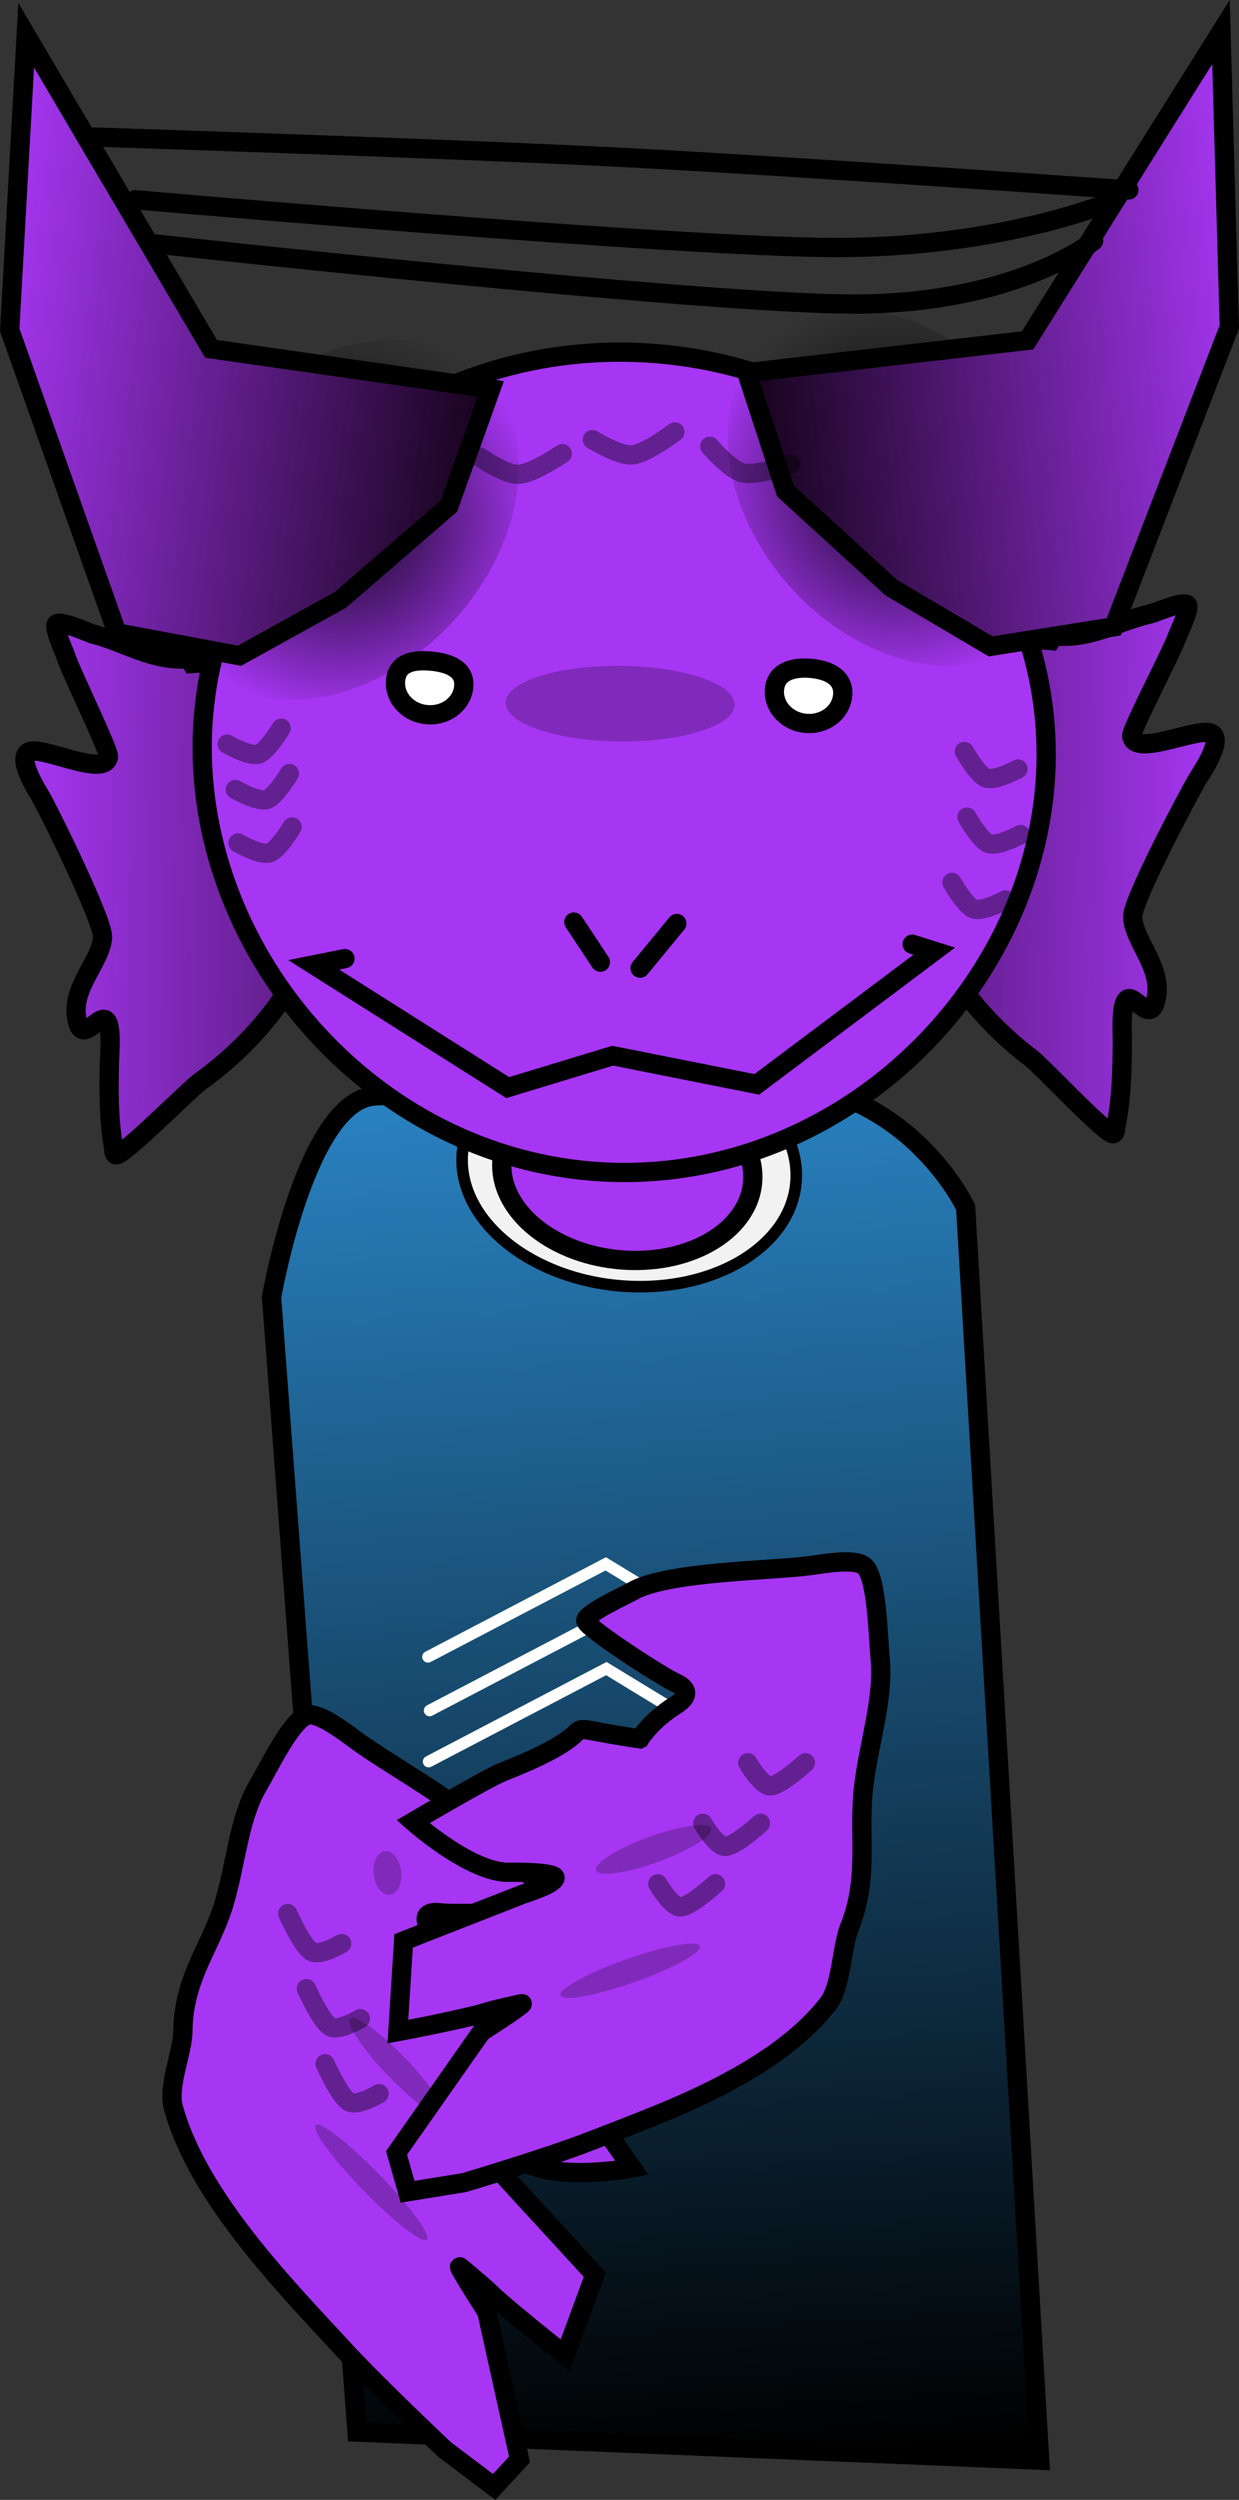 <svg version="1.1" xmlns="http://www.w3.org/2000/svg" xmlns:xlink="http://www.w3.org/1999/xlink" width="160.775" height="324.365" viewBox="0,0,160.775,324.365"><rect x="0" y="0" width="160.775" height="324.365" fill="#333333" stroke="none"/><defs><linearGradient x1="309.12" y1="166.942" x2="320.215" y2="345.786" gradientUnits="userSpaceOnUse" id="color-1"><stop offset="0" stop-color="#2982c1"/><stop offset="1" stop-color="#000000"/></linearGradient><linearGradient x1="309.181" y1="165.439" x2="309.181" y2="344.283" gradientUnits="userSpaceOnUse" id="color-2"><stop offset="0" stop-color="#2982c1"/><stop offset="1" stop-color="#000000"/></linearGradient><linearGradient x1="385.97" y1="136.234" x2="346.499" y2="136.234" gradientUnits="userSpaceOnUse" id="color-3"><stop offset="0" stop-color="#a636f3"/><stop offset="1" stop-color="#581b7d"/></linearGradient><linearGradient x1="231.574" y1="140.755" x2="271.045" y2="140.755" gradientUnits="userSpaceOnUse" id="color-4"><stop offset="0" stop-color="#a636f3"/><stop offset="1" stop-color="#581b7d"/></linearGradient><radialGradient cx="272.297" cy="92.37" r="25.844" gradientUnits="userSpaceOnUse" id="color-5"><stop offset="0" stop-color="#000000" stop-opacity="0.925"/><stop offset="1" stop-color="#000000" stop-opacity="0"/></radialGradient><linearGradient x1="226.232" y1="68.089" x2="291.345" y2="75.307" gradientUnits="userSpaceOnUse" id="color-6"><stop offset="0" stop-color="#a636f3"/><stop offset="1" stop-color="#16031b"/></linearGradient><radialGradient cx="344.566" cy="87.225" r="25.356" gradientUnits="userSpaceOnUse" id="color-7"><stop offset="0" stop-color="#000000" stop-opacity="0.925"/><stop offset="1" stop-color="#000000" stop-opacity="0"/></radialGradient><linearGradient x1="389.67" y1="65.53" x2="324.558" y2="72.748" gradientUnits="userSpaceOnUse" id="color-8"><stop offset="0" stop-color="#a636f3"/><stop offset="1" stop-color="#16031b"/></linearGradient><linearGradient x1="387.67" y1="139.427" x2="348.203" y2="138.883" gradientUnits="userSpaceOnUse" id="color-9"><stop offset="0" stop-color="#a636f3"/><stop offset="1" stop-color="#581b7d"/></linearGradient><linearGradient x1="233.226" y1="141.819" x2="272.694" y2="142.363" gradientUnits="userSpaceOnUse" id="color-10"><stop offset="0" stop-color="#a636f3"/><stop offset="1" stop-color="#581b7d"/></linearGradient><radialGradient cx="274.613" cy="94.001" r="25.844" gradientUnits="userSpaceOnUse" id="color-11"><stop offset="0" stop-color="#000000" stop-opacity="0.925"/><stop offset="1" stop-color="#000000" stop-opacity="0"/></radialGradient><linearGradient x1="228.887" y1="69.087" x2="293.894" y2="77.201" gradientUnits="userSpaceOnUse" id="color-12"><stop offset="0" stop-color="#a636f3"/><stop offset="1" stop-color="#16031b"/></linearGradient><radialGradient cx="346.945" cy="89.852" r="25.356" gradientUnits="userSpaceOnUse" id="color-13"><stop offset="0" stop-color="#000000" stop-opacity="0.925"/><stop offset="1" stop-color="#000000" stop-opacity="0"/></radialGradient><linearGradient x1="392.344" y1="68.781" x2="327.138" y2="75.1" gradientUnits="userSpaceOnUse" id="color-14"><stop offset="0" stop-color="#a636f3"/><stop offset="1" stop-color="#16031b"/></linearGradient></defs><g transform="translate(-230.222,-26.574)"><g stroke-miterlimit="10"><path d="M276.551,342.148l-11.092,-147.276c0,0 4.489,-25.698 13.47,-26.103c8.919,-0.402 30.085,-0.959 48.552,-1.792c20.029,-0.904 28.045,16.263 28.045,16.263l9.608,162.547z" fill="url(#color-1)" stroke="#000000" stroke-width="2.5" stroke-linecap="butt"/><path d="M333.541,178.724c0.276,8.519 -9.205,15.138 -21.176,14.784c-11.971,-0.354 -21.899,-7.548 -22.175,-16.067c-0.276,-8.519 9.205,-15.138 21.176,-14.784c11.971,0.354 21.899,7.548 22.175,16.067z" fill="#f2f2f2" stroke="#000000" stroke-width="1.5" stroke-linecap="butt"/><path d="M327.907,179.005c0.207,6.401 -6.916,11.373 -15.91,11.107c-8.994,-0.266 -16.453,-5.671 -16.66,-12.072c-0.207,-6.401 6.916,-11.373 15.91,-11.107c8.994,0.266 16.453,5.671 16.66,12.072z" fill="#a636f3" stroke="#000000" stroke-width="2.5" stroke-linecap="butt"/><path d="M285.761,241.555l23.061,-12.068l20.338,12.394l14.619,-6.197" fill="none" stroke="#ffffff" stroke-width="1.5" stroke-linecap="round"/><path d="M285.974,248.512l23.061,-12.068l20.338,12.394l14.619,-6.197" fill="none" stroke="#ffffff" stroke-width="1.5" stroke-linecap="round"/><path d="M285.841,255.143l23.061,-12.068l20.338,12.394l14.619,-6.197" fill="none" stroke="#ffffff" stroke-width="1.5" stroke-linecap="round"/><path d="M288.859,283.387c13.711,5.45 2.326,-0.881 14.995,12.927c1.514,1.65 8.374,11.558 8.374,11.558c0,0 -9.721,1.844 -14.314,-0.94c-0.59,-0.357 -5.513,-3.094 -5.733,-2.425c-0.256,0.779 2.8,3.673 3.187,4.095c1.455,1.587 12.038,13.122 12.038,13.122l-3.855,10.442c0,0 -8.031,-6.344 -10.063,-8.41c-0.28,-0.285 -3.608,-3.13 -3.636,-3.081c-0.117,0.201 3.543,5.89 3.543,5.89l4.239,19.128l-3.292,3.565l-6.423,-4.851c0,0 -8.849,-8.338 -13.222,-13.104c-6.933,-7.557 -18.79,-19.517 -21.977,-31.275c-0.771,-2.845 1.198,-7.085 1.232,-9.866c0.085,-6.897 3.479,-10.68 5.242,-16.271c1.615,-5.121 1.969,-11.344 4.528,-15.651c1.317,-2.217 4.304,-8.501 6.383,-9.114c1.524,-0.449 5.113,2.386 6.645,3.491c4.535,3.271 17.195,10.349 20.407,14.918c0.659,0.937 4.729,5.784 4.156,6.45c-0.6,0.697 -11.899,1.035 -13.98,0.779c-1.319,-0.162 -2.664,0.131 -1.126,2.488c2.261,3.466 2.651,6.135 2.651,6.135z" fill="#a636f3" stroke="#000000" stroke-width="2.5" stroke-linecap="round"/><path d="M287.667,300.789c-0.338,0.909 -3.313,-1.077 -6.643,-4.437c-3.331,-3.36 -5.756,-6.821 -5.418,-7.731c0.338,-0.909 3.313,1.077 6.643,4.437c3.331,3.36 5.756,6.821 5.418,7.731z" fill-opacity="0.231" fill="#000000" stroke="none" stroke-width="0" stroke-linecap="butt"/><path d="M285.672,317.084c-0.31,0.834 -3.822,-1.78 -7.844,-5.837c-4.022,-4.057 -7.031,-8.022 -6.72,-8.856c0.31,-0.834 3.822,1.78 7.844,5.837c4.022,4.057 7.031,8.022 6.72,8.856z" fill-opacity="0.231" fill="#000000" stroke="none" stroke-width="0" stroke-linecap="butt"/><path d="M282.09,271.193c-0.479,1.288 -1.581,1.613 -2.461,0.726c-0.88,-0.888 -1.204,-2.652 -0.725,-3.94c0.479,-1.288 1.581,-1.613 2.461,-0.726c0.88,0.888 1.204,2.652 0.725,3.94z" fill-opacity="0.231" fill="#000000" stroke="none" stroke-width="0" stroke-linecap="butt"/><path d="M274.556,278.756c0,0 -0.858,0.514 -1.81,0.865c-0.762,0.281 -1.584,0.457 -2.078,0.183c-0.53,-0.295 -1.19,-1.274 -1.765,-2.283c-0.742,-1.302 -1.344,-2.655 -1.344,-2.655" fill="none" stroke-opacity="0.404" stroke="#000000" stroke-width="2.5" stroke-linecap="round"/><path d="M276.981,288.499c0,0 -0.858,0.514 -1.81,0.865c-0.762,0.281 -1.584,0.457 -2.078,0.183c-0.53,-0.295 -1.19,-1.274 -1.765,-2.283c-0.742,-1.302 -1.344,-2.655 -1.344,-2.655" fill="none" stroke-opacity="0.404" stroke="#000000" stroke-width="2.5" stroke-linecap="round"/><path d="M279.406,298.242c0,0 -0.858,0.514 -1.81,0.865c-0.762,0.281 -1.584,0.457 -2.078,0.183c-0.53,-0.295 -1.19,-1.274 -1.765,-2.283c-0.742,-1.302 -1.344,-2.655 -1.344,-2.655" fill="none" stroke-opacity="0.404" stroke="#000000" stroke-width="2.5" stroke-linecap="round"/><g><path d="M313.247,252.189c0,0 1.365,-2.294 4.635,-4.361c2.224,-1.405 1.189,-2.379 -0.001,-2.913c-1.876,-0.843 -11.396,-7.034 -11.64,-7.999c-0.232,-0.921 5.117,-3.339 6.041,-3.873c4.509,-2.604 18.057,-2.642 23.194,-3.343c1.736,-0.237 5.897,-1.023 7.025,0.19c1.539,1.655 1.663,9.087 1.931,11.846c0.521,5.361 -1.58,11.366 -2.179,16.997c-0.655,6.148 0.783,11.452 -1.809,17.948c-1.045,2.619 -1.002,7.61 -2.76,9.87c-7.265,9.343 -22.013,14.366 -30.855,17.83c-5.576,2.185 -16.357,5.383 -16.357,5.383l-7.36,1.198l-1.434,-5.047l11.011,-15.69c0,0 5.324,-3.418 5.302,-3.667c-0.005,-0.06 -3.947,0.87 -4.296,0.991c-2.534,0.876 -11.844,2.634 -11.844,2.634l0.742,-11.774c0,0 13.496,-5.287 15.352,-6.015c0.493,-0.193 4.222,-1.312 4.304,-2.173c0.07,-0.74 -5.192,-0.74 -5.834,-0.713c-4.999,0.215 -12.589,-6.565 -12.589,-6.565c0,0 9.687,-5.702 11.618,-6.458c16.155,-6.329 3.985,-6.327 17.802,-4.296z" fill="#a636f3" stroke="#000000" stroke-width="2.5" stroke-linecap="round"/><path d="M315.156,264.674c4.143,-1.411 7.451,-1.723 7.388,-0.696c-0.062,1.027 -3.471,3.003 -7.614,4.415c-4.143,1.411 -7.451,1.723 -7.388,0.696c0.062,-1.027 3.471,-3.003 7.614,-4.415z" fill-opacity="0.231" fill="#000000" stroke="none" stroke-width="0" stroke-linecap="butt"/><path d="M312.111,280.58c5.003,-1.704 9.012,-2.323 8.955,-1.382c-0.057,0.941 -4.159,3.086 -9.162,4.79c-5.003,1.704 -9.012,2.323 -8.955,1.382c0.057,-0.941 4.159,-3.086 9.162,-4.79z" fill-opacity="0.231" fill="#000000" stroke="none" stroke-width="0" stroke-linecap="butt"/><path d="M334.733,255.293c0,0 -1.037,0.953 -2.174,1.785c-0.882,0.645 -1.824,1.218 -2.39,1.218c-0.527,0 -1.162,-0.593 -1.704,-1.251c-0.678,-0.824 -1.212,-1.751 -1.212,-1.751" fill="none" stroke-opacity="0.404" stroke="#000000" stroke-width="2.5" stroke-linecap="round"/><path d="M328.897,263.147c0,0 -1.037,0.953 -2.174,1.785c-0.882,0.645 -1.824,1.218 -2.39,1.218c-0.527,0 -1.162,-0.593 -1.704,-1.251c-0.678,-0.824 -1.212,-1.751 -1.212,-1.751" fill="none" stroke-opacity="0.404" stroke="#000000" stroke-width="2.5" stroke-linecap="round"/><path d="M323.062,271.001c0,0 -1.037,0.953 -2.174,1.785c-0.882,0.645 -1.824,1.218 -2.39,1.218c-0.527,0 -1.162,-0.593 -1.704,-1.251c-0.678,-0.824 -1.212,-1.751 -1.212,-1.751" fill="none" stroke-opacity="0.404" stroke="#000000" stroke-width="2.5" stroke-linecap="round"/></g><path d="" fill="url(#color-2)" stroke="#000000" stroke-width="2.5" stroke-linecap="butt"/><path d="" fill="#f2f2f2" stroke="#000000" stroke-width="1.5" stroke-linecap="butt"/><path d="" fill="#a636f3" stroke="#000000" stroke-width="2.5" stroke-linecap="butt"/><path d="" fill="url(#color-3)" stroke="#000000" stroke-width="2.5" stroke-linecap="round"/><path d="" fill="url(#color-4)" stroke="#000000" stroke-width="2.5" stroke-linecap="round"/><path d="" fill="#a636f3" stroke="#000000" stroke-width="2.5" stroke-linecap="butt"/><path d="" fill-opacity="0.231" fill="#000000" stroke="none" stroke-width="0" stroke-linecap="butt"/><path d="" fill="#ffffff" stroke="#000000" stroke-width="2.5" stroke-linecap="butt"/><path d="" fill="#ffffff" stroke="#000000" stroke-width="2.5" stroke-linecap="butt"/><path d="" fill="url(#color-5)" stroke="#000000" stroke-width="0" stroke-linecap="butt"/><path d="" fill="url(#color-6)" stroke="#000000" stroke-width="2.5" stroke-linecap="round"/><path d="" fill="url(#color-7)" stroke="#000000" stroke-width="0" stroke-linecap="butt"/><path d="" fill="url(#color-8)" stroke="#000000" stroke-width="2.5" stroke-linecap="round"/><path d="" fill="none" stroke-opacity="0.404" stroke="#000000" stroke-width="2.5" stroke-linecap="round"/><path d="" fill="none" stroke-opacity="0.404" stroke="#000000" stroke-width="2.5" stroke-linecap="round"/><path d="" fill="none" stroke-opacity="0.404" stroke="#000000" stroke-width="2.5" stroke-linecap="round"/><path d="" fill="none" stroke-opacity="0.404" stroke="#000000" stroke-width="2.5" stroke-linecap="round"/><path d="" fill="none" stroke-opacity="0.404" stroke="#000000" stroke-width="2.5" stroke-linecap="round"/><path d="" fill="none" stroke-opacity="0.404" stroke="#000000" stroke-width="2.5" stroke-linecap="round"/><path d="" fill="none" stroke-opacity="0.404" stroke="#000000" stroke-width="2.5" stroke-linecap="round"/><path d="" fill="none" stroke-opacity="0.404" stroke="#000000" stroke-width="2.5" stroke-linecap="round"/><path d="" fill="none" stroke-opacity="0.404" stroke="#000000" stroke-width="2.5" stroke-linecap="round"/><path d="" fill="none" stroke="#000000" stroke-width="2.5" stroke-linecap="round"/><path d="" fill="none" stroke="#000000" stroke-width="2.5" stroke-linecap="round"/><path d="" fill="none" stroke="#000000" stroke-width="2.5" stroke-linecap="round"/><path d="" fill="none" stroke="#000000" stroke-width="2.5" stroke-linecap="round"/><path d="" fill="none" stroke="#000000" stroke-width="2.5" stroke-linecap="round"/><path d="" fill="none" stroke="#000000" stroke-width="2.5" stroke-linecap="round"/><path d="" fill="none" stroke="#ffffff" stroke-width="1.5" stroke-linecap="round"/><path d="" fill="none" stroke="#ffffff" stroke-width="1.5" stroke-linecap="round"/><path d="" fill="none" stroke="#ffffff" stroke-width="1.5" stroke-linecap="round"/><g><path d="" fill="#a636f3" stroke="#000000" stroke-width="2.5" stroke-linecap="round"/><path d="" fill-opacity="0.231" fill="#000000" stroke="none" stroke-width="0" stroke-linecap="butt"/><path d="" fill-opacity="0.231" fill="#000000" stroke="none" stroke-width="0" stroke-linecap="butt"/><path d="" fill-opacity="0.231" fill="#000000" stroke="none" stroke-width="0" stroke-linecap="butt"/><path d="" fill="none" stroke-opacity="0.404" stroke="#000000" stroke-width="2.5" stroke-linecap="round"/><path d="" fill="none" stroke-opacity="0.404" stroke="#000000" stroke-width="2.5" stroke-linecap="round"/><path d="" fill="none" stroke-opacity="0.404" stroke="#000000" stroke-width="2.5" stroke-linecap="round"/></g><g><path d="" fill="#a636f3" stroke="#000000" stroke-width="2.5" stroke-linecap="round"/><path d="" fill-opacity="0.231" fill="#000000" stroke="none" stroke-width="0" stroke-linecap="butt"/><path d="" fill-opacity="0.231" fill="#000000" stroke="none" stroke-width="0" stroke-linecap="butt"/><path d="" fill-opacity="0.231" fill="#000000" stroke="none" stroke-width="0" stroke-linecap="butt"/><path d="" fill="none" stroke-opacity="0.404" stroke="#000000" stroke-width="2.5" stroke-linecap="round"/><path d="" fill="none" stroke-opacity="0.404" stroke="#000000" stroke-width="2.5" stroke-linecap="round"/><path d="" fill="none" stroke-opacity="0.404" stroke="#000000" stroke-width="2.5" stroke-linecap="round"/></g><path d="M376.31,143.396c1.144,-0.167 1.786,0.843 1.435,2.258c-0.352,1.414 -1.564,2.696 -2.708,2.864c-1.144,0.167 -1.786,-0.843 -1.435,-2.258c0.352,-1.414 1.564,-2.696 2.708,-2.864z" fill-opacity="0.231" fill="#000000" stroke="none" stroke-width="0" stroke-linecap="butt"/><path d="M366.966,109.077c4.785,0.484 8.105,-1.831 12.488,-2.838c0.668,-0.153 4.366,-1.783 4.857,-1.169c0.379,0.474 -1.181,3.635 -1.371,4.187c-0.65,1.879 -5.979,12.053 -5.867,12.832c0.411,2.871 9.15,-1.522 10.514,-0.256c1.249,1.16 -1.587,5.153 -2.101,6.051c-1.455,2.539 -8.363,15.611 -8.289,17.665c0.118,3.27 4.367,6.988 2.854,11.288c-0.743,2.11 -2.521,-1.032 -3.48,-0.66c-0.977,0.379 -0.71,4.522 -0.713,5.394c-0.013,3.557 -0.093,7.539 -0.822,11.054c-0.075,0.362 -0.024,0.913 -0.336,1.053c-0.776,0.349 -9.266,-8.73 -10.635,-9.769c-6.662,-5.059 -13.132,-12.887 -15.014,-22.138c-2.843,-13.975 1.955,-33.664 17.541,-32.089z" fill="url(#color-9)" stroke="#000000" stroke-width="2.5" stroke-linecap="round"/><path d="M255.117,112.668c15.623,-1.144 19.877,18.669 16.65,32.56c-2.136,9.195 -8.819,16.843 -15.618,21.716c-1.397,1.001 -10.134,9.842 -10.9,9.472c-0.308,-0.148 -0.241,-0.698 -0.306,-1.062c-0.632,-3.534 -0.603,-7.517 -0.517,-11.073c0.021,-0.873 0.402,-5.006 -0.564,-5.412c-0.948,-0.399 -2.812,2.693 -3.497,0.563c-1.394,-4.341 2.956,-7.94 3.164,-11.205c0.131,-2.052 -6.415,-15.309 -7.799,-17.887c-0.489,-0.911 -3.215,-4.981 -1.934,-6.106c1.398,-1.228 10.013,3.404 10.503,0.545c0.133,-0.775 -4.914,-11.093 -5.511,-12.989c-0.176,-0.557 -1.647,-3.76 -1.256,-4.223c0.508,-0.601 4.16,1.13 4.823,1.302c4.353,1.128 7.609,3.534 12.405,3.182z" fill="url(#color-10)" stroke="#000000" stroke-width="2.5" stroke-linecap="round"/><path d="M365.811,128.467c-2.333,28.459 -28.655,52.539 -58.807,50.066c-30.151,-2.472 -52.715,-30.561 -50.381,-59.019c2.333,-28.459 28.668,-49.525 58.819,-47.053c30.151,2.472 52.702,27.547 50.369,56.005z" fill="#a636f3" stroke="#000000" stroke-width="2.5" stroke-linecap="butt"/><path d="M325.553,118.004c-0.024,2.709 -6.695,4.847 -14.901,4.775c-8.206,-0.071 -14.839,-2.325 -14.815,-5.034c0.024,-2.709 6.695,-4.847 14.901,-4.775c8.206,0.071 14.839,2.325 14.815,5.034z" fill-opacity="0.231" fill="#000000" stroke="none" stroke-width="0" stroke-linecap="butt"/><path d="M290.401,115.634c-0.183,2.227 -2.313,3.871 -4.757,3.67c-2.445,-0.2 -4.278,-2.169 -4.096,-4.396c0.183,-2.227 2.051,-2.76 4.496,-2.56c2.445,0.2 4.54,1.058 4.357,3.286z" fill="#ffffff" stroke="#000000" stroke-width="2.5" stroke-linecap="butt"/><path d="M339.571,116.764c-0.183,2.227 -2.313,3.871 -4.757,3.67c-2.445,-0.2 -4.278,-2.169 -4.096,-4.396c0.183,-2.227 2.22,-2.948 4.665,-2.748c2.445,0.2 4.37,1.246 4.188,3.474z" fill="#ffffff" stroke="#000000" stroke-width="2.5" stroke-linecap="butt"/><path d="M279.556,114.419c-12.359,6.299 -24.591,2.265 -27.322,-9.011c-2.73,-11.276 5.075,-25.524 17.434,-31.824c12.359,-6.299 24.591,-2.265 27.322,9.011c2.73,11.276 -5.075,25.524 -17.434,31.824z" fill="url(#color-11)" stroke="#000000" stroke-width="0" stroke-linecap="butt"/><path d="M288.466,92.241l-14.078,12.163l-13.089,7.253l-15.897,-2.973l-13.918,-39.309l2.138,-38.22l23.985,40.683l36.307,5.203z" fill="url(#color-12)" stroke="#000000" stroke-width="2.5" stroke-linecap="round"/><path d="M325.307,78.06c2.983,-10.985 15.088,-14.611 27.039,-8.099c11.951,6.512 19.221,20.697 16.238,31.683c-2.983,10.985 -15.088,14.611 -27.039,8.099c-11.951,-6.512 -19.221,-20.697 -16.238,-31.683z" fill="url(#color-13)" stroke="#000000" stroke-width="0" stroke-linecap="butt"/><path d="M327.123,74.939l36.436,-4.201l25.098,-40.007l1.083,38.265l-14.997,38.911l-15.973,2.534l-12.884,-7.611l-13.737,-12.546z" fill="url(#color-14)" stroke="#000000" stroke-width="2.5" stroke-linecap="round"/><path d="M303.179,85.443c0,0 -1.215,0.827 -2.609,1.561c-1.08,0.57 -2.269,1.084 -3.082,1.116c-0.757,0.029 -1.839,-0.414 -2.806,-0.915c-1.21,-0.627 -2.244,-1.345 -2.244,-1.345" fill="none" stroke-opacity="0.404" stroke="#000000" stroke-width="2.5" stroke-linecap="round"/><path d="M332.817,86.795c0,0 -1.385,0.492 -2.919,0.85c-1.19,0.278 -2.469,0.474 -3.264,0.299c-0.74,-0.163 -1.674,-0.866 -2.483,-1.596c-1.012,-0.913 -1.83,-1.87 -1.83,-1.87" fill="none" stroke-opacity="0.404" stroke="#000000" stroke-width="2.5" stroke-linecap="round"/><path d="M317.797,82.62c0,0 -1.169,0.89 -2.521,1.699c-1.049,0.627 -2.207,1.204 -3.018,1.279c-0.755,0.07 -1.858,-0.315 -2.851,-0.764c-1.242,-0.561 -2.312,-1.224 -2.312,-1.224" fill="none" stroke-opacity="0.404" stroke="#000000" stroke-width="2.5" stroke-linecap="round"/><path d="M362.317,126.353c0,0 -0.92,0.498 -1.939,0.864c-0.79,0.283 -1.639,0.486 -2.166,0.314c-0.49,-0.16 -1.106,-0.858 -1.639,-1.584c-0.667,-0.908 -1.205,-1.861 -1.205,-1.861" fill="none" stroke-opacity="0.404" stroke="#000000" stroke-width="2.5" stroke-linecap="round"/><path d="M362.646,134.86c0,0 -0.92,0.498 -1.939,0.864c-0.79,0.283 -1.639,0.486 -2.166,0.314c-0.49,-0.16 -1.106,-0.858 -1.639,-1.584c-0.667,-0.908 -1.205,-1.861 -1.205,-1.861" fill="none" stroke-opacity="0.404" stroke="#000000" stroke-width="2.5" stroke-linecap="round"/><path d="M360.7,143.337c0,0 -0.92,0.498 -1.939,0.864c-0.79,0.283 -1.639,0.486 -2.166,0.314c-0.49,-0.16 -1.106,-0.858 -1.639,-1.584c-0.667,-0.908 -1.205,-1.861 -1.205,-1.861" fill="none" stroke-opacity="0.404" stroke="#000000" stroke-width="2.5" stroke-linecap="round"/><path d="M266.707,121.052c0,0 -0.564,0.937 -1.255,1.827c-0.553,0.711 -1.188,1.392 -1.682,1.538c-0.531,0.157 -1.374,-0.069 -2.156,-0.374c-1.009,-0.393 -1.915,-0.917 -1.915,-0.917" fill="none" stroke-opacity="0.404" stroke="#000000" stroke-width="2.5" stroke-linecap="round"/><path d="M267.773,126.943c0,0 -0.564,0.937 -1.255,1.827c-0.553,0.711 -1.188,1.392 -1.682,1.538c-0.531,0.157 -1.374,-0.069 -2.156,-0.374c-1.009,-0.393 -1.915,-0.917 -1.915,-0.917" fill="none" stroke-opacity="0.404" stroke="#000000" stroke-width="2.5" stroke-linecap="round"/><path d="M268.125,133.875c0,0 -0.564,0.937 -1.255,1.827c-0.553,0.711 -1.188,1.392 -1.682,1.538c-0.531,0.157 -1.374,-0.069 -2.156,-0.374c-1.009,-0.393 -1.915,-0.917 -1.915,-0.917" fill="none" stroke-opacity="0.404" stroke="#000000" stroke-width="2.5" stroke-linecap="round"/><path d="M304.685,146.215l3.445,5.205" fill="none" stroke="#000000" stroke-width="2.5" stroke-linecap="round"/><path d="M313.277,152.195l4.769,-5.795" fill="none" stroke="#000000" stroke-width="2.5" stroke-linecap="round"/><path d="M348.585,149.083l2.873,0.905l-23.033,17.284l-18.704,-3.72l-13.619,4.14l-25.172,-15.928l4.051,-0.81" fill="none" stroke="#000000" stroke-width="2.5" stroke-linecap="round"/><path d="M242.364,44.352c0,0 46.209,1.499 67.915,2.608c23,1.176 66.427,4.259 66.427,4.259" fill="none" stroke="#000000" stroke-width="2.5" stroke-linecap="round"/><path d="M374.536,52.685c0,0 -14.173,6.039 -35.905,6.006c-20.441,-0.031 -90.851,-6.201 -90.851,-6.201" fill="none" stroke="#000000" stroke-width="2.5" stroke-linecap="round"/><path d="M372.137,57.826c0,0 -9.943,8.13 -30.841,8.197c-19.64,0.063 -91.007,-7.807 -91.007,-7.807" fill="none" stroke="#000000" stroke-width="2.5" stroke-linecap="round"/></g></g></svg>